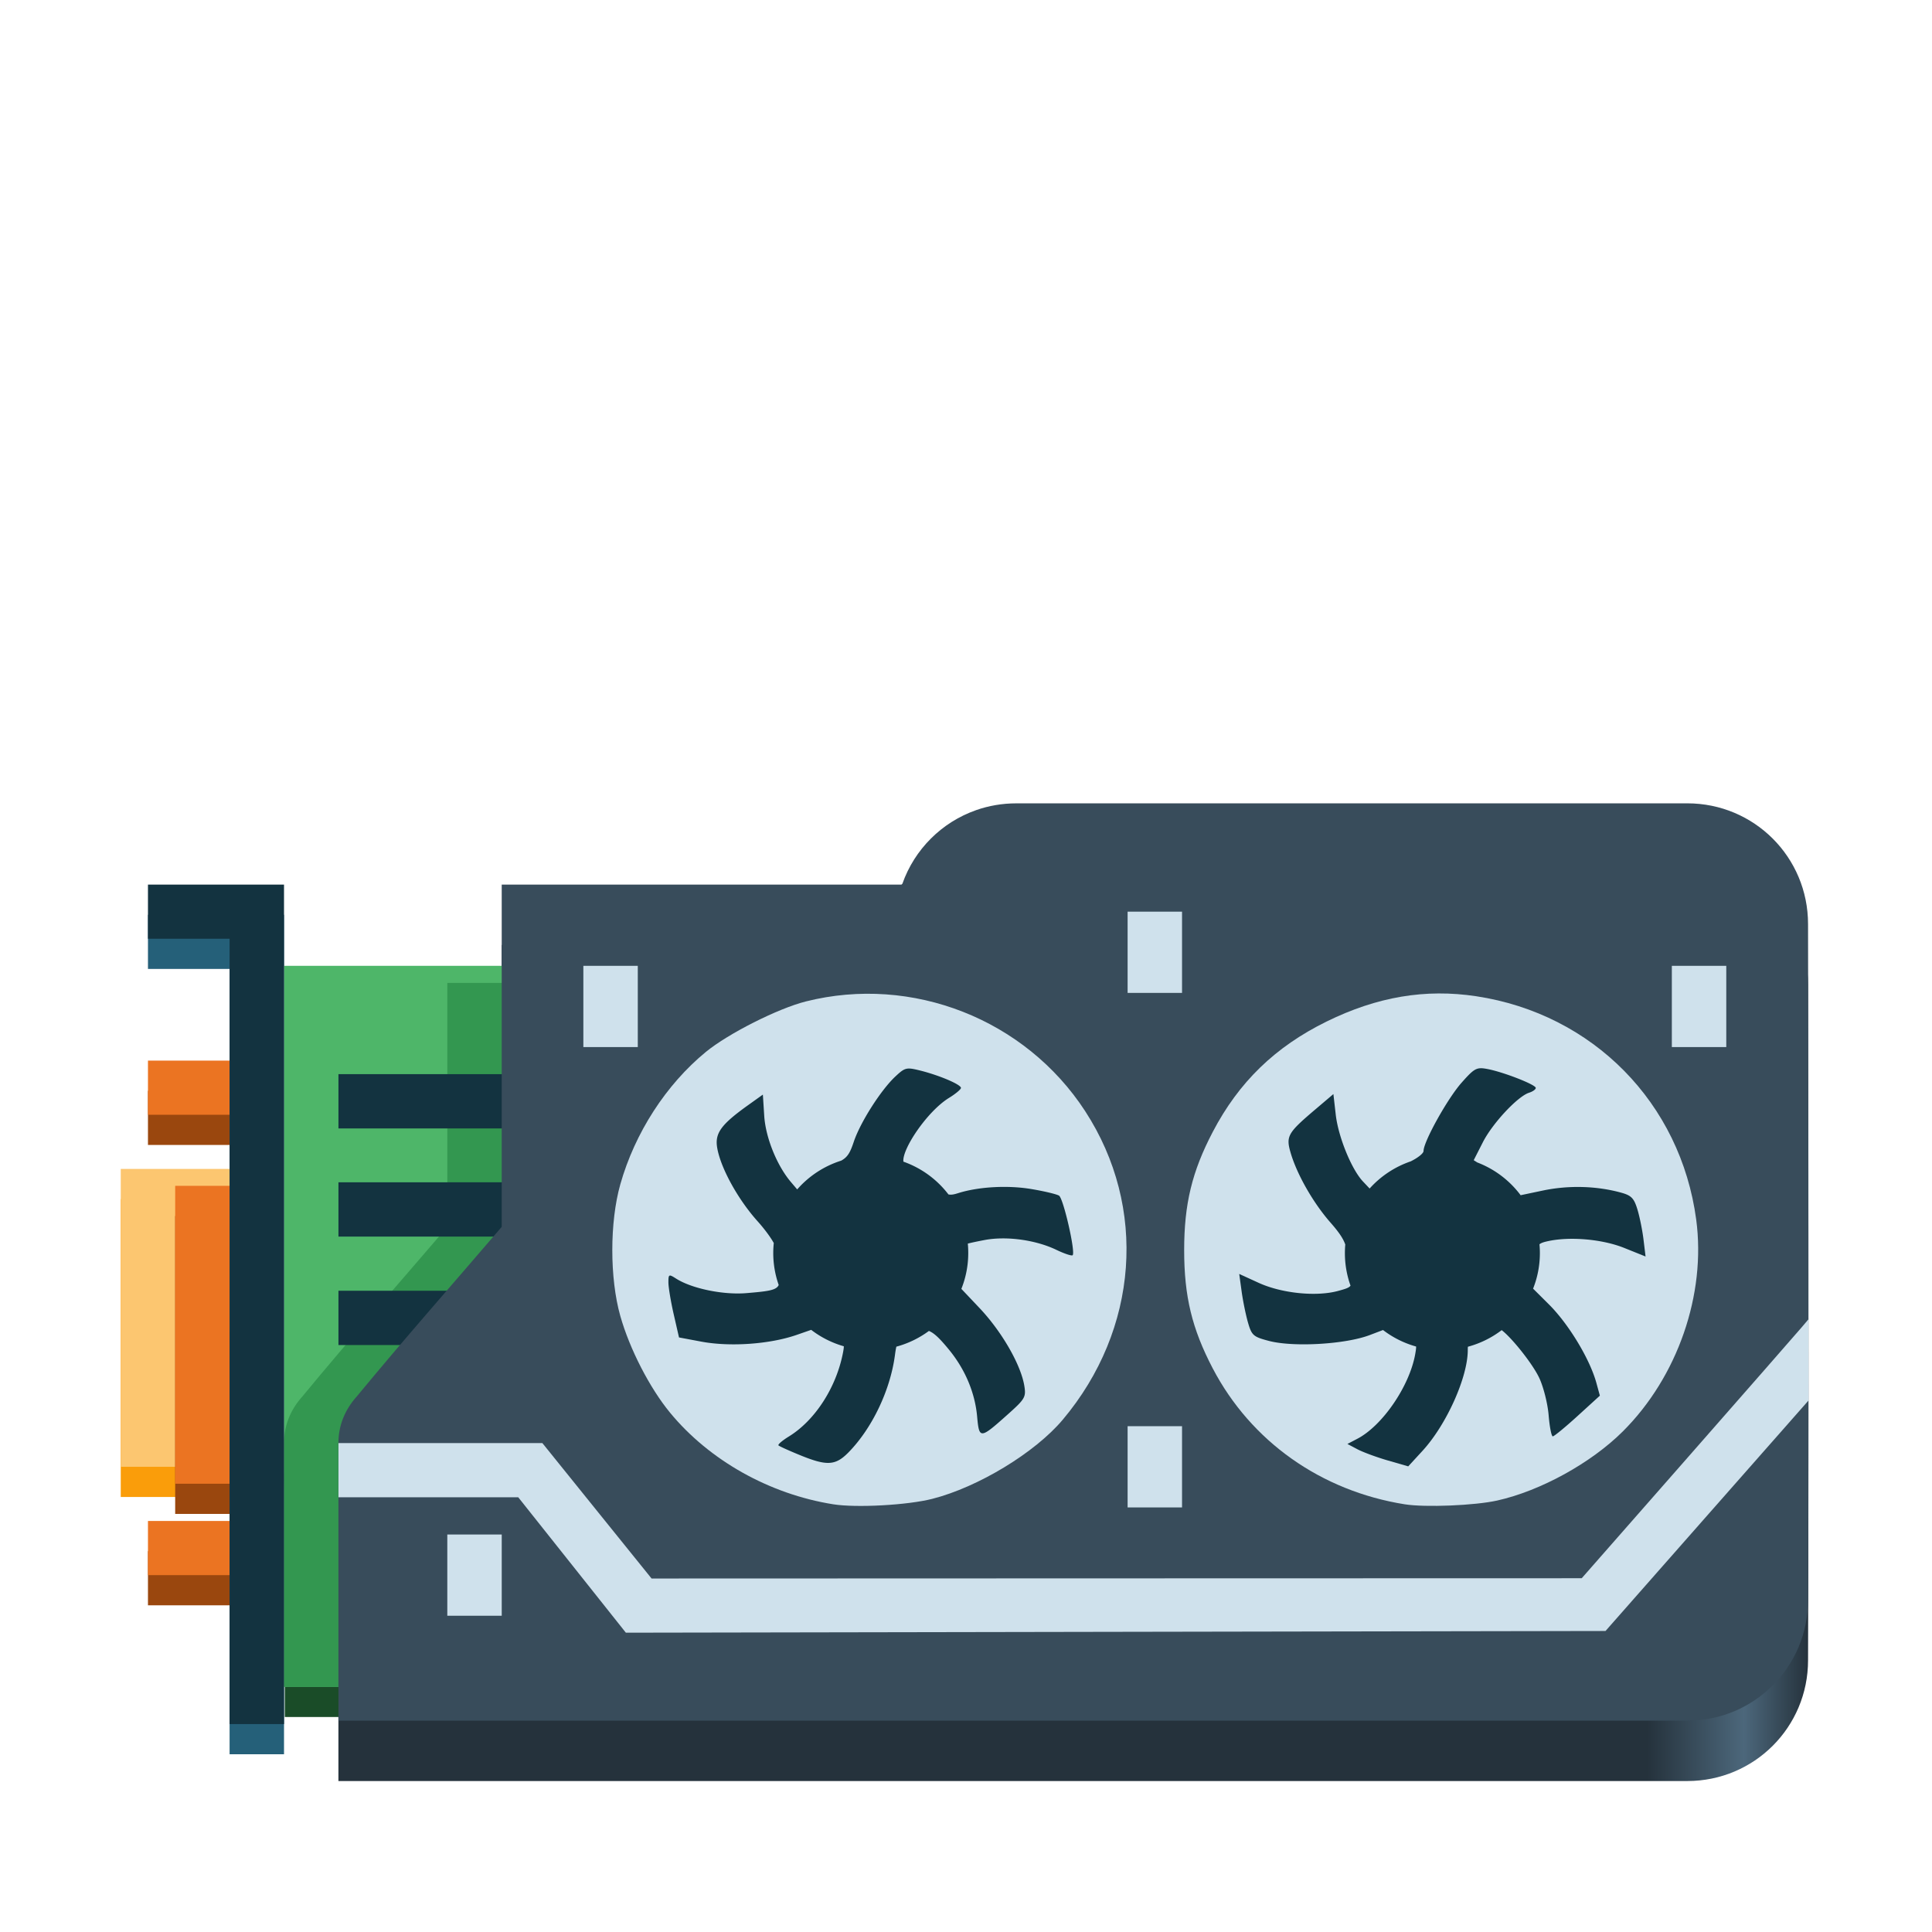 <?xml version="1.0" encoding="UTF-8" standalone="no"?>
<svg
   width="128"
   height="128"
   version="1.1"
   id="svg1606"
   xml:space="preserve"
   xmlns:xlink="http://www.w3.org/1999/xlink"
   xmlns="http://www.w3.org/2000/svg"
   xmlns:svg="http://www.w3.org/2000/svg"><defs
     id="defs1478"><linearGradient
       id="linearGradient18"><stop
         style="stop-color:#25323c;stop-opacity:1;"
         offset="0.89"
         id="stop16" /><stop
         style="stop-color:#4c677b;stop-opacity:1;"
         offset="0.956"
         id="stop17" /><stop
         style="stop-color:#25323c;stop-opacity:1;"
         offset="1"
         id="stop18" /></linearGradient><linearGradient
       xlink:href="#linearGradient18"
       id="linearGradient16"
       x1="22.422"
       y1="87.611"
       x2="119.816"
       y2="87.611"
       gradientUnits="userSpaceOnUse" /></defs><path
     id="path15"
     style="display:inline;opacity:1;fill:url(#linearGradient16);fill-opacity:1;stroke:none;stroke-width:0.25;stroke-linecap:butt;stroke-linejoin:miter;stroke-miterlimit:4;stroke-dasharray:none;stroke-dashoffset:0;stroke-opacity:1;marker:none;marker-start:none;marker-mid:none;marker-end:none;paint-order:normal;enable-background:new"
     d="m 67.332,57.224 c -0.934,0 -1.83,0.158 -2.662,0.449 l -0.002,0.002 c -2.278,0.799 -4.078,2.595 -4.881,4.871 -0.02,0.02 -0.04,0.04 -0.061,0.06 H 33.24 v 22.676 c -3.203,3.744 -6.468,7.435 -9.602,11.236 -0.81,0.901 -1.218,1.96 -1.217,3.091 v 3.589 7.4 7.4 h 36.91 50.422 2.035 c 4.432,0 8,-3.568 8,-8 0.06,-14.925 -7e-5,-44.775 -7e-5,-44.775 0,-4.432 -3.568,-8 -8,-8 h -0.457 z" /><path
     style="fill:#fa9d0a;fill-opacity:1;stroke-width:0.996"
     d="m 8,89.312 v -9.868 h 3.606 3.606 v 10.428 9.307 H 9.803 8 Z"
     id="path32" /><path
     style="fill:#256079;fill-opacity:1;stroke-width:0.996"
     d="m 15.212,90.209 c 0,-8.672 0,-17.343 0,-26.015 -1.803,0 -3.606,0 -5.409,0 0,-1.196 0,-2.392 0,-3.588 3.005,0 6.01,0 9.014,0 0,18.539 0,37.078 0,55.618 -1.202,0 -2.404,0 -3.606,0 0,-8.672 0,-17.343 0,-26.015 z"
     id="path31" /><path
     id="path29"
     style="fill:#1a4c28;fill-opacity:1;stroke-width:0.996"
     d="m 29.686,67.121 v 16.162 c -3.203,3.744 -6.47,7.435 -9.603,11.236 -1.932,1.755 -0.997,4.415 -1.214,6.678 v 7.402 5.158 H 35.723 V 67.121 Z" /><rect
     style="fill:#4eb669;fill-opacity:1;stroke-width:0.994"
     id="rect25"
     width="16.612"
     height="47.768"
     x="18.817"
     y="63.988" /><path
     style="fill:#fcc670;stroke-width:0.996"
     d="m 8,87.312 v -9.868 h 3.606 3.606 v 10.428 9.307 H 9.803 8 Z"
     id="path8-5" /><path
     style="fill:#9a470e;fill-opacity:1;stroke-width:0.996"
     d="m 9.803,74.062 v -1.794 h 2.704 2.704 v 1.794 1.794 H 12.507 9.803 Z"
     id="path35" /><path
     style="fill:#eb7422;stroke-width:0.996"
     d="m 9.803,72.062 v -1.794 h 2.704 2.704 v 1.794 1.794 H 12.507 9.803 Z"
     id="path25" /><path
     style="fill:#9a470e;fill-opacity:1;stroke-width:0.996"
     d="m 11.606,90.433 v -9.868 h 1.803 1.803 v 9.868 9.868 h -1.803 -1.803 z"
     id="path33" /><path
     style="fill:#eb7422;stroke-width:0.996"
     d="m 11.606,88.433 v -9.868 h 1.803 1.803 v 9.868 9.868 h -1.803 -1.803 z"
     id="path24" /><path
     style="fill:#9a470e;fill-opacity:1;stroke-width:0.996"
     d="m 9.803,104.562 v -1.794 h 2.704 2.704 v 1.794 1.794 H 12.507 9.803 Z"
     id="path34" /><path
     style="fill:#eb7422;stroke-width:0.996"
     d="m 9.803,102.562 v -1.794 h 2.704 2.704 v 1.794 1.794 H 12.507 9.803 Z"
     id="path6-2" /><path
     id="path14"
     style="display:inline;opacity:1;fill:#339750;fill-opacity:1;stroke:none;stroke-width:0.25;stroke-linecap:butt;stroke-linejoin:miter;stroke-miterlimit:4;stroke-dasharray:none;stroke-dashoffset:0;stroke-opacity:1;marker:none;marker-start:none;marker-mid:none;marker-end:none;paint-order:normal;enable-background:new"
     d="M 42.02,111.757 V 65.121 H 29.636 v 16.162 c -3.203,3.744 -6.468,7.435 -9.602,11.236 -0.81,0.901 -1.218,1.959 -1.217,3.09 v 3.59 7.4 5.157 z" /><rect
     style="fill:#133340;fill-opacity:1;stroke-width:0.996"
     id="rect27"
     width="13.006"
     height="3.597"
     x="22.423"
     y="78.33" /><path
     style="fill:#133340;stroke-width:0.996"
     d="m 15.212,88.209 c 0,-8.672 0,-17.343 0,-26.015 -1.803,0 -3.606,0 -5.409,0 0,-1.196 0,-2.392 0,-3.588 3.005,0 6.01,0 9.014,0 0,18.539 0,37.078 0,55.618 -1.202,0 -2.404,0 -3.606,0 0,-8.672 0,-17.343 0,-26.015 z"
     id="path1-3" /><rect
     style="fill:#133340;fill-opacity:1;stroke-width:0.996"
     id="rect28"
     width="13.006"
     height="3.597"
     x="22.423"
     y="85.515" /><rect
     style="fill:#133340;fill-opacity:1;stroke-width:0.996"
     id="rect26"
     width="13.006"
     height="3.597"
     x="22.423"
     y="71.165" /><path
     id="path1"
     style="display:inline;opacity:1;fill:#384c5b;fill-opacity:1;stroke:none;stroke-width:0.25;stroke-linecap:butt;stroke-linejoin:miter;stroke-miterlimit:4;stroke-dasharray:none;stroke-dashoffset:0;stroke-opacity:1;marker:none;marker-start:none;marker-mid:none;marker-end:none;paint-order:normal;enable-background:new"
     d="m 67.332,53.224 c -0.934,0 -1.83,0.158 -2.662,0.449 l -0.002,0.002 c -2.278,0.799 -4.078,2.595 -4.881,4.871 -0.02,0.02 -0.04,0.04 -0.061,0.06 H 33.24 v 22.676 c -3.203,3.744 -6.468,7.435 -9.602,11.236 -0.81,0.901 -1.218,1.96 -1.217,3.091 v 3.589 7.4 7.4 h 36.91 50.422 2.035 c 4.432,0 8,-3.568 8,-8 0.06,-14.925 -7e-5,-44.775 -7e-5,-44.775 0,-4.432 -3.568,-8 -8,-8 h -0.457 z" /><path
     style="fill:#cfe1ec;stroke-width:0.996"
     d="m 74.707,63.091 v -2.691 h 1.803 1.803 v 2.691 2.691 h -1.803 -1.803 z"
     id="path23-6" /><path
     style="fill:#cfe1ec;stroke-width:0.996"
     d="m 110.764,66.68 v -2.691 h 1.803 1.803 v 2.691 2.691 h -1.803 -1.803 z"
     id="path22-1" /><path
     style="fill:#cfe1ec;stroke-width:0.996"
     d="m 38.649,66.68 v -2.691 h 1.803 1.803 v 2.691 2.691 h -1.803 -1.803 z"
     id="path21-8" /><path
     style="fill:#cfe1ec;stroke-width:0.996"
     d="M 93.068,99.664 C 87.518,98.779 82.88,95.497 80.349,90.663 78.973,88.034 78.454,85.888 78.454,82.827 c 0,-3.06 0.519,-5.206 1.895,-7.837 1.725,-3.299 4.138,-5.638 7.542,-7.311 3.346,-1.645 6.547,-2.185 9.916,-1.675 7.73,1.172 13.537,7.069 14.571,14.796 0.663,4.956 -1.232,10.422 -4.866,14.039 -2.104,2.094 -5.453,3.936 -8.317,4.575 -1.489,0.332 -4.771,0.466 -6.126,0.25 z"
     id="path19-9" /><path
     style="fill:#cfe1ec;stroke-width:0.996"
     d="m 74.707,97.18 v -2.691 h 1.803 1.803 v 2.691 2.691 h -1.803 -1.803 z"
     id="path18-2" /><path
     style="fill:#cfe1ec;stroke-width:0.996"
     d="m 55.208,99.664 c -4.23,-0.673 -8.214,-2.91 -10.817,-6.072 -1.349,-1.639 -2.675,-4.216 -3.294,-6.404 -0.707,-2.499 -0.707,-6.222 0,-8.721 0.966,-3.413 3.027,-6.605 5.665,-8.772 1.483,-1.218 4.779,-2.882 6.632,-3.348 7.039,-1.77 14.543,1.18 18.504,7.274 4.134,6.359 3.543,14.458 -1.491,20.441 -1.835,2.181 -5.605,4.468 -8.643,5.241 -1.639,0.418 -5.028,0.604 -6.556,0.361 z"
     id="path16-2" /><path
     style="fill:#cfe1ec;stroke-width:0.996"
     d="m 29.635,104.356 v -2.691 h 1.803 1.803 v 2.691 2.691 h -1.803 -1.803 z"
     id="path15-3" /><path
     id="path13"
     style="fill:#cfe1ec;stroke-width:0.996"
     d="M 119.814 92.793 C 119.815 91.018 119.816 89.21 119.816 87.406 L 119.379 87.922 C 119.041 88.319 115.622 92.226 111.779 96.604 L 104.793 104.562 L 73.98 104.57 L 43.168 104.58 L 39.551 100.096 L 35.934 95.609 L 29.178 95.609 L 22.424 95.609 L 22.424 97.404 L 22.424 99.197 L 28.379 99.197 L 34.334 99.197 L 37.9 103.684 L 41.465 108.17 L 73.918 108.113 L 106.369 108.057 L 113.184 100.318 L 119.814 92.793 z " /><path
     id="path11-2"
     style="fill:#133340;stroke-width:0.996"
     d="m 60.221,70.793 c -0.31,0.001 -0.495,0.149 -0.897,0.524 -0.958,0.892 -2.33,3.044 -2.758,4.327 -0.242,0.726 -0.41,1.017 -0.832,1.251 a 6.459,6.427 0 0 0 -2.918,1.907 L 52.397,78.309 C 51.467,77.211 50.724,75.365 50.632,73.928 l -0.09,-1.408 -0.971,0.694 c -1.792,1.281 -2.214,1.856 -2.058,2.812 0.216,1.325 1.366,3.423 2.674,4.88 0.467,0.52 0.876,1.078 1.078,1.449 a 6.459,6.427 0 0 0 -0.035,0.665 6.459,6.427 0 0 0 0.361,2.114 c -0.159,0.354 -0.709,0.419 -2.136,0.539 -1.538,0.13 -3.628,-0.302 -4.664,-0.964 -0.479,-0.306 -0.507,-0.291 -0.507,0.254 0,0.318 0.158,1.268 0.351,2.112 l 0.351,1.534 1.477,0.277 c 1.902,0.357 4.533,0.173 6.313,-0.444 l 0.967,-0.336 a 6.459,6.427 0 0 0 2.162,1.088 c 8.46e-4,0.111 -0.02,0.244 -0.053,0.415 -0.441,2.308 -1.85,4.493 -3.586,5.561 -0.416,0.256 -0.718,0.51 -0.696,0.582 v 0.002 l 0.002,0.002 v 0.002 h 0.002 v 0.002 l 0.002,0.002 c 0.057,0.057 0.695,0.346 1.419,0.642 1.789,0.732 2.355,0.7 3.218,-0.178 1.563,-1.591 2.767,-4.109 3.078,-6.438 0.031,-0.233 0.059,-0.417 0.096,-0.568 a 6.459,6.427 0 0 0 2.156,-1.042 c 0.369,0.149 0.746,0.532 1.316,1.224 1.078,1.309 1.733,2.858 1.877,4.434 0.139,1.527 0.185,1.524 2.07,-0.163 1.104,-0.987 1.179,-1.12 1.058,-1.858 -0.229,-1.403 -1.5,-3.606 -2.982,-5.169 l -1.189,-1.255 a 6.459,6.427 0 0 0 0.456,-2.372 6.459,6.427 0 0 0 -0.029,-0.628 c 0.209,-0.055 0.636,-0.146 1.115,-0.237 1.446,-0.273 3.385,-0.007 4.758,0.654 0.53,0.255 1.012,0.413 1.072,0.353 0.203,-0.202 -0.613,-3.769 -0.902,-3.947 -0.158,-0.097 -0.982,-0.294 -1.832,-0.436 -1.561,-0.262 -3.484,-0.157 -4.836,0.266 -0.28,0.088 -0.465,0.132 -0.659,0.089 a 6.459,6.427 0 0 0 -2.982,-2.17 c -0.111,-0.813 1.576,-3.338 3.025,-4.228 0.434,-0.267 0.787,-0.563 0.787,-0.658 0,-0.222 -1.412,-0.826 -2.674,-1.144 -0.35,-0.088 -0.582,-0.14 -0.768,-0.14 z" /><path
     id="path10-9"
     style="fill:#133340;stroke-width:0.996"
     d="m 98.089,70.774 c -0.376,0.011 -0.617,0.236 -1.263,0.966 -0.927,1.048 -2.512,3.897 -2.512,4.514 0,0.157 -0.369,0.451 -0.85,0.689 a 6.459,6.427 0 0 0 -2.723,1.8 L 90.302,78.278 C 89.541,77.472 88.666,75.324 88.497,73.852 l -0.156,-1.367 -1.24,1.053 c -1.799,1.529 -1.917,1.744 -1.585,2.865 0.426,1.435 1.497,3.304 2.635,4.599 0.537,0.611 0.829,1.031 0.977,1.449 a 6.459,6.427 0 0 0 -0.025,0.57 6.459,6.427 0 0 0 0.372,2.155 c -0.092,0.144 -0.333,0.219 -0.838,0.355 -1.444,0.389 -3.72,0.156 -5.241,-0.537 l -1.294,-0.592 0.16,1.164 c 0.088,0.64 0.28,1.572 0.425,2.072 0.243,0.837 0.353,0.931 1.382,1.201 1.627,0.426 5.066,0.226 6.682,-0.388 l 0.877,-0.334 a 6.459,6.427 0 0 0 2.193,1.094 c 0.004,0.133 -0.023,0.299 -0.064,0.528 -0.385,2.112 -2.169,4.715 -3.824,5.58 l -0.663,0.347 0.663,0.351 c 0.364,0.193 1.272,0.528 2.015,0.743 l 1.351,0.39 0.947,-1.03 c 1.586,-1.729 2.998,-4.871 2.998,-6.674 0,-0.081 0.002,-0.155 0.008,-0.221 a 6.459,6.427 0 0 0 2.238,-1.1 c 0.658,0.496 2.033,2.203 2.487,3.162 0.279,0.59 0.561,1.702 0.624,2.473 0.061,0.747 0.179,1.363 0.267,1.4 l 0.002,0.002 h 0.002 0.002 0.002 c 0.089,0 0.828,-0.607 1.641,-1.348 l 1.479,-1.348 -0.23,-0.838 c -0.43,-1.579 -1.834,-3.902 -3.146,-5.208 l -1.049,-1.044 a 6.459,6.427 0 0 0 0.45,-2.355 6.459,6.427 0 0 0 -0.027,-0.584 c 0.118,-0.094 0.277,-0.143 0.511,-0.196 1.471,-0.336 3.643,-0.149 5.105,0.438 l 1.413,0.568 -0.133,-1.1 c -0.072,-0.604 -0.252,-1.506 -0.402,-2.004 -0.229,-0.76 -0.404,-0.939 -1.084,-1.127 -1.623,-0.448 -3.48,-0.498 -5.183,-0.14 l -1.475,0.31 a 6.459,6.427 0 0 0 -2.869,-2.169 6.459,6.427 0 0 0 -0.004,-0.002 L 97.637,76.866 98.245,75.673 c 0.637,-1.252 2.308,-3.04 3.062,-3.278 0.244,-0.077 0.442,-0.22 0.442,-0.318 0,-0.216 -2.155,-1.057 -3.218,-1.255 -0.176,-0.033 -0.317,-0.052 -0.442,-0.049 z" /></svg>
